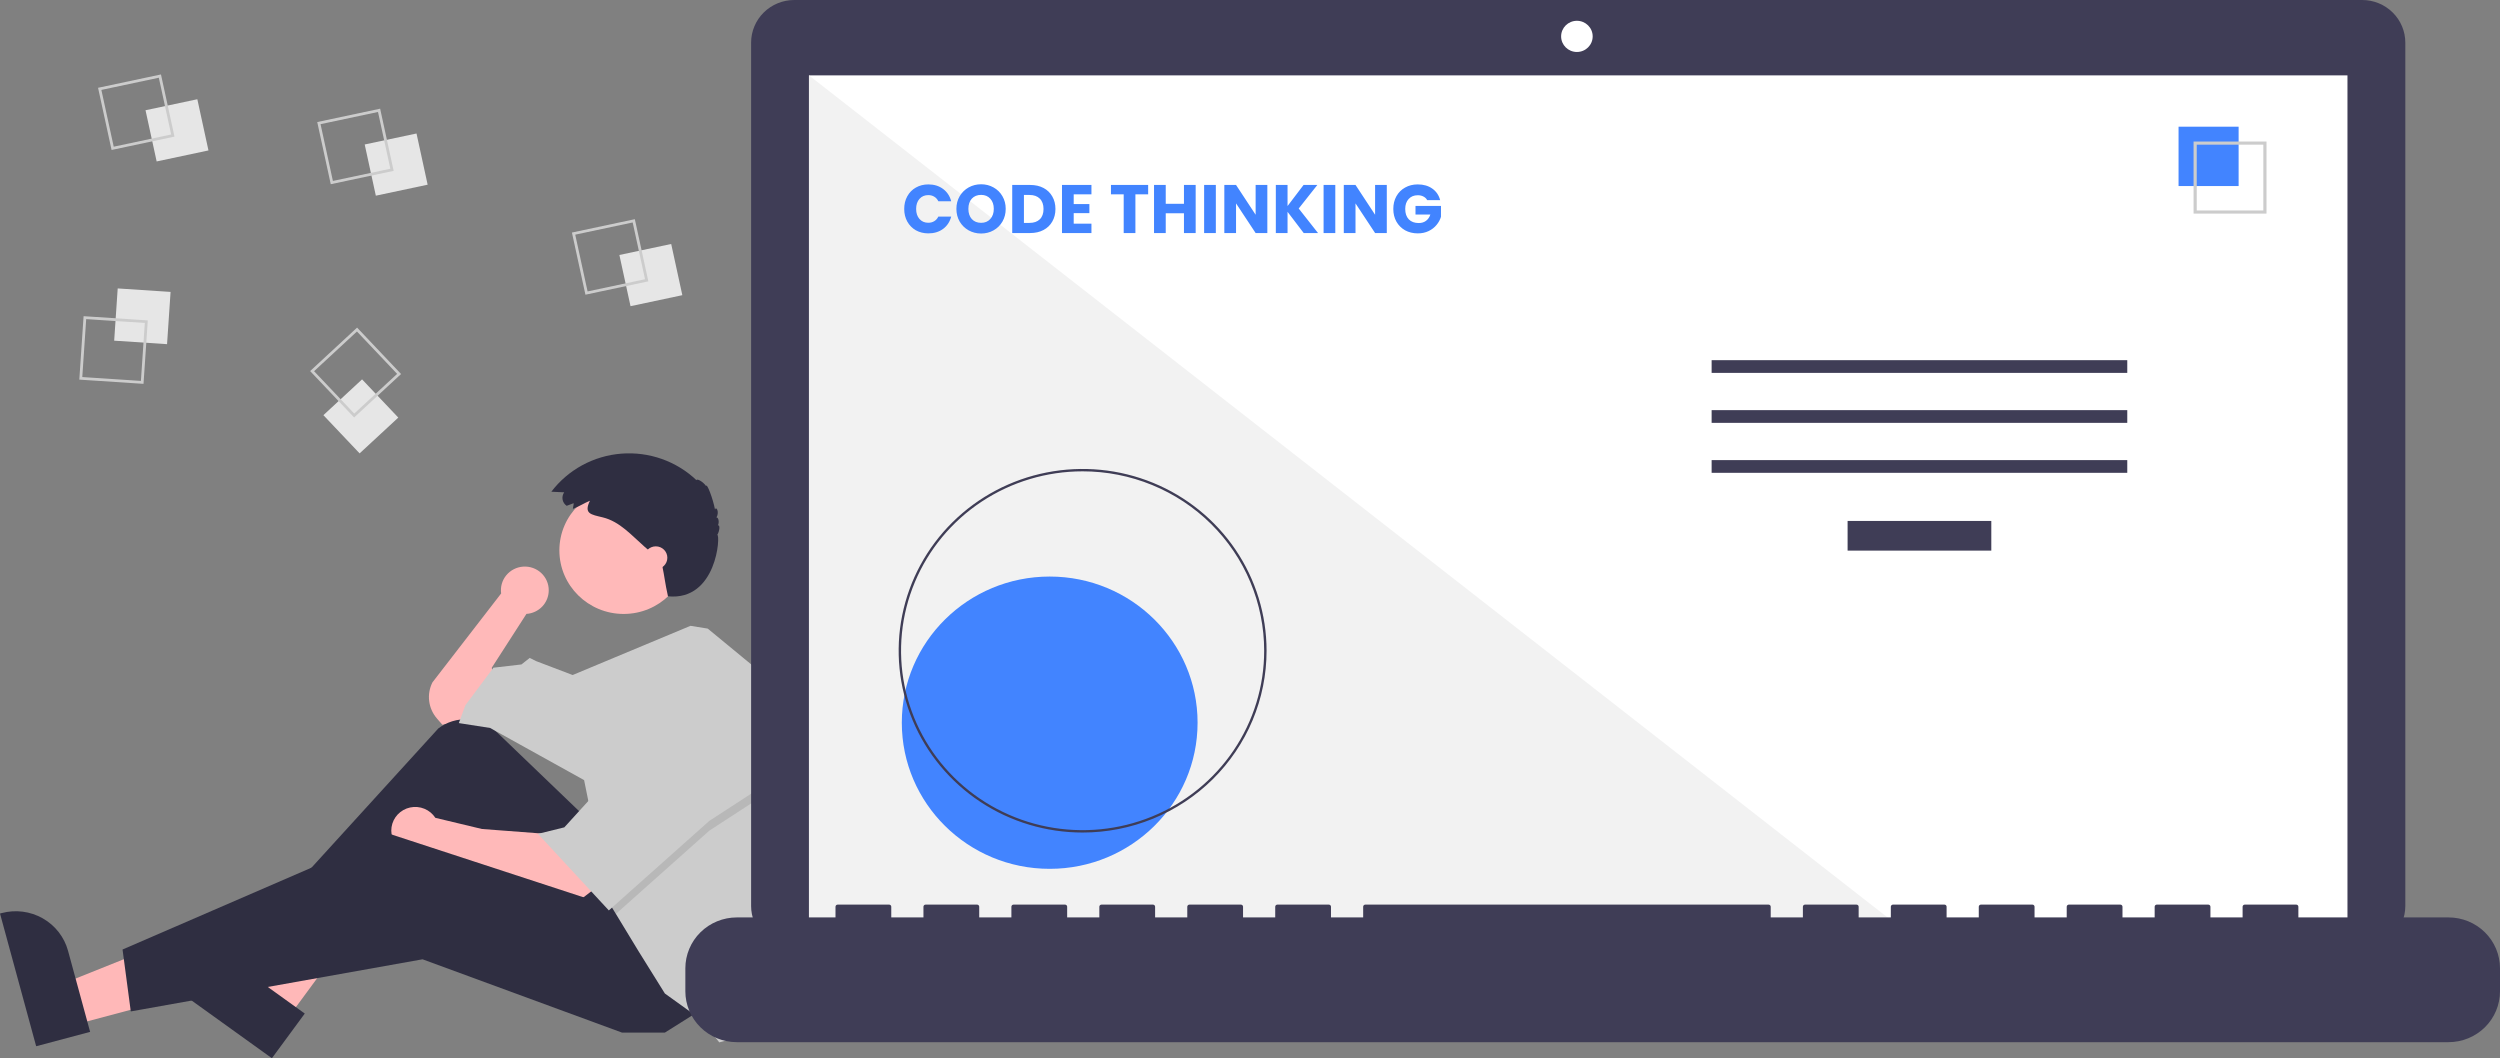 <svg width="730" height="309" viewBox="0 0 730 309" fill="none" xmlns="http://www.w3.org/2000/svg">
<rect x="0" y="0" width="730" height="309" fill="#808080" stroke="none"/>
<g clip-path="url(#clip0_555_2)">
<path d="M160.231 172.384C160.237 171.435 160.046 170.496 159.669 169.624C159.291 168.752 158.736 167.966 158.038 167.315C157.34 166.665 156.513 166.163 155.61 165.843C154.707 165.522 153.746 165.389 152.788 165.451C151.831 165.514 150.897 165.771 150.044 166.206C149.191 166.641 148.439 167.246 147.833 167.981C147.227 168.717 146.781 169.568 146.523 170.482C146.266 171.395 146.201 172.352 146.334 173.291L126.274 199.25C125.418 200.942 125.086 202.846 125.32 204.723C125.554 206.6 126.343 208.368 127.589 209.804L129.162 211.618L136.382 210.191L144.565 203.056L143.602 194.969L153.711 179.272L153.698 179.261C155.467 179.15 157.127 178.377 158.34 177.099C159.554 175.822 160.23 174.136 160.231 172.384Z" fill="#FFB9B9"/>
<path d="M21.511 299.296L18.237 287.278L63.585 269.079L68.418 286.816L21.511 299.296Z" fill="#FFB8B8"/>
<path d="M10.558 305.498L0 266.748L0.496 266.616C4.544 265.539 8.859 266.095 12.492 268.162C16.125 270.229 18.778 273.637 19.868 277.637L19.869 277.638L26.317 301.305L10.558 305.498Z" fill="#2F2E41"/>
<path d="M83.977 297.376L73.792 290.056L97.515 247.749L112.548 258.552L83.977 297.376Z" fill="#FFB8B8"/>
<path d="M79.395 309L46.553 285.397L46.855 284.987C49.32 281.637 53.031 279.392 57.172 278.745C61.312 278.099 65.543 279.104 68.934 281.541L68.935 281.541L88.993 295.957L79.395 309Z" fill="#2F2E41"/>
<path d="M170.557 238.255L144.926 213.65C142.69 211.502 139.743 210.225 136.629 210.053C133.516 209.881 130.444 210.826 127.979 212.714L79.584 265.844L83.916 272.503L130.125 241.585L161.412 282.017L191.255 267.271L170.557 238.255Z" fill="#2F2E41"/>
<path d="M159.486 243.488L140.714 242.061L127.119 238.804C126.351 237.62 125.236 236.696 123.922 236.156C122.608 235.616 121.159 235.485 119.768 235.782C118.377 236.078 117.11 236.788 116.139 237.815C115.167 238.842 114.536 240.138 114.33 241.53C114.124 242.921 114.353 244.341 114.987 245.6C115.621 246.86 116.628 247.897 117.875 248.575C119.122 249.252 120.549 249.537 121.964 249.392C123.379 249.246 124.716 248.676 125.794 247.759L125.792 247.769L133.975 251.098L169.113 262.99L173.445 259.66L159.486 243.488Z" fill="#FFB9B9"/>
<path d="M204.733 294.86L194.143 301.52H181.628L123.386 280.115L38.188 295.336L35.782 277.26L113.759 243.488L182.11 265.844L204.733 294.86Z" fill="#2F2E41"/>
<path d="M182.11 179.272C192.477 179.272 200.882 170.967 200.882 160.721C200.882 150.476 192.477 142.17 182.11 142.17C171.742 142.17 163.337 150.476 163.337 160.721C163.337 170.967 171.742 179.272 182.11 179.272Z" fill="#FFB9B9"/>
<path d="M230.682 234.788C230.682 245.984 228.897 257.11 225.392 267.756L223.987 272.028L217.248 302.471L210.028 304.373L204.733 297.714L194.143 290.103L186.442 277.736L179.838 266.862L177.778 263.466L170.558 227.791L143.121 212.569L133.976 211.142L135.901 205.91L144.084 194.969L152.267 194.018L154.673 192.115L156.599 193.067L167.212 197.107L201.623 182.74L206.658 183.553L223.986 197.823C228.416 209.656 230.683 222.172 230.682 234.788Z" fill="#CCCCCC"/>
<path opacity="0.1" d="M225.43 230.645L207.139 242.536L179.838 266.862L177.778 263.466L172.001 234.926H173.446L188.367 207.813L225.43 230.645Z" fill="black"/>
<path d="M188.368 204.958L173.446 232.071L164.782 241.585L157.081 243.488L177.778 265.844L207.14 239.682L225.43 227.79L188.368 204.958Z" fill="#CCCCCC"/>
<path d="M167.509 146.928L165.475 147.701C165.166 147.494 164.901 147.23 164.696 146.922C164.491 146.614 164.349 146.27 164.279 145.908C164.208 145.546 164.21 145.174 164.285 144.813C164.36 144.452 164.506 144.109 164.716 143.804C164.726 143.788 164.738 143.772 164.749 143.757L160.99 143.583C163.403 140.407 166.471 137.774 169.99 135.858C173.51 133.941 177.401 132.785 181.407 132.466C185.412 132.147 189.441 132.672 193.225 134.007C197.01 135.342 200.465 137.455 203.361 140.208C203.532 139.625 205.398 140.759 206.159 141.908C206.415 140.96 208.164 145.541 208.783 148.78C209.07 147.702 210.171 149.442 209.206 151.113C209.817 151.024 210.093 152.57 209.62 153.431C210.289 153.121 210.176 154.966 209.451 156.198C210.405 156.115 209.37 175.538 195.049 174.123C194.052 169.596 194.333 169.877 193.159 164.056C192.612 163.483 192.014 162.961 191.416 162.44L188.185 159.621C184.428 156.344 181.01 152.299 176.005 151.074C172.565 150.232 170.39 150.042 172.264 146.211C170.571 146.91 168.989 147.949 167.28 148.597C167.303 148.062 167.542 147.463 167.509 146.928Z" fill="#2F2E41"/>
<path d="M191.496 166.191C193.357 166.191 194.865 164.701 194.865 162.862C194.865 161.023 193.357 159.532 191.496 159.532C189.635 159.532 188.126 161.023 188.126 162.862C188.126 164.701 189.635 166.191 191.496 166.191Z" fill="#FFB9B9"/>
<path d="M34.369 84.222L33.34 99.479L48.78 100.495L49.808 85.238L34.369 84.222Z" fill="#E6E6E6"/>
<path d="M24.407 92.323L43.155 93.557L41.907 112.084L23.159 110.85L24.407 92.323ZM42.286 94.309L25.168 93.182L24.028 110.099L41.146 111.225L42.286 94.309Z" fill="#CCCCCC"/>
<path d="M121.621 38.978L106.492 42.19L109.743 57.141L124.871 53.928L121.621 38.978Z" fill="#E6E6E6"/>
<path d="M111.002 31.736L114.949 49.89L96.579 53.791L92.632 35.637L111.002 31.736ZM113.979 49.271L110.375 32.695L93.602 36.257L97.206 52.832L113.979 49.271Z" fill="#CCCCCC"/>
<path d="M105.724 110.774L94.431 121.228L105.009 132.388L116.303 121.935L105.724 110.774Z" fill="#E6E6E6"/>
<path d="M117.115 109.211L103.401 121.904L90.556 108.352L104.27 95.659L117.115 109.211ZM103.439 120.763L115.96 109.173L104.232 96.8L91.711 108.39L103.439 120.763Z" fill="#CCCCCC"/>
<path d="M689.753 0H231.924C230.269 -1.85849e-06 228.631 0.322 227.102 0.948C225.573 1.574 224.184 2.491 223.014 3.647C221.843 4.804 220.915 6.176 220.282 7.687C219.649 9.198 219.323 10.818 219.323 12.453V264.54C219.323 266.176 219.649 267.795 220.282 269.306C220.915 270.817 221.843 272.19 223.014 273.346C224.184 274.502 225.573 275.42 227.102 276.045C228.631 276.671 230.269 276.993 231.924 276.993H689.753C693.095 276.993 696.3 275.681 698.664 273.346C701.027 271.011 702.355 267.843 702.355 264.54V12.453C702.355 9.15 701.027 5.983 698.664 3.647C696.3 1.312 693.095 1.8767e-06 689.753 0Z" fill="#3F3D56"/>
<path d="M685.46 22.008H236.218V272.44H685.46V22.008Z" fill="white"/>
<path d="M460.455 15.178C463 15.178 465.062 13.139 465.062 10.624C465.062 8.11 463 6.071 460.455 6.071C457.91 6.071 455.847 8.11 455.847 10.624C455.847 13.139 457.91 15.178 460.455 15.178Z" fill="white"/>
<path d="M556.984 272.44H236.218V22.008L556.984 272.44Z" fill="#F2F2F2"/>
<path d="M306.51 253.7C330.36 253.7 349.693 234.594 349.693 211.026C349.693 187.458 330.36 168.353 306.51 168.353C282.661 168.353 263.328 187.458 263.328 211.026C263.328 234.594 282.661 253.7 306.51 253.7Z" fill="#4284FF"/>
<path d="M316.123 243.1C305.5 243.1 295.114 239.987 286.281 234.154C277.448 228.321 270.563 220.031 266.497 210.331C262.432 200.632 261.368 189.959 263.441 179.662C265.513 169.365 270.629 159.907 278.141 152.483C285.653 145.06 295.224 140.004 305.644 137.956C316.064 135.908 326.864 136.959 336.679 140.977C346.494 144.994 354.883 151.798 360.786 160.527C366.688 169.257 369.838 179.519 369.838 190.018C369.838 196.989 368.449 203.891 365.75 210.332C363.05 216.772 359.093 222.623 354.106 227.553C349.118 232.482 343.196 236.392 336.679 239.059C330.162 241.727 323.177 243.1 316.123 243.1ZM316.123 137.63C305.638 137.63 295.389 140.702 286.671 146.459C277.953 152.215 271.158 160.397 267.146 169.97C263.134 179.543 262.084 190.076 264.129 200.238C266.175 210.401 271.224 219.735 278.638 227.062C286.052 234.388 295.498 239.378 305.781 241.399C316.064 243.421 326.724 242.383 336.41 238.418C346.097 234.453 354.377 227.738 360.202 219.123C366.027 210.508 369.136 200.379 369.136 190.018C369.136 183.138 367.765 176.326 365.101 169.97C362.437 163.614 358.532 157.839 353.609 152.974C348.686 148.109 342.842 144.25 336.41 141.618C329.979 138.985 323.085 137.63 316.123 137.63L316.123 137.63Z" fill="#3F3D56"/>
<path d="M581.462 152.115H539.498V160.78H581.462V152.115Z" fill="#3F3D56"/>
<path d="M621.164 105.17H499.795V108.883H621.164V105.17Z" fill="#3F3D56"/>
<path d="M621.164 119.76H499.795V123.474H621.164V119.76Z" fill="#3F3D56"/>
<path d="M621.164 134.351H499.795V138.064H621.164V134.351Z" fill="#3F3D56"/>
<path d="M653.676 36.995H636.138V54.326H653.676V36.995Z" fill="#4284FF"/>
<path d="M661.818 62.372H640.523V41.328H661.818V62.372ZM641.449 61.457H660.892V42.243H641.449L641.449 61.457Z" fill="#CCCCCC"/>
<path d="M714.968 267.887H671.125V264.765C671.125 264.684 671.109 264.603 671.077 264.528C671.046 264.453 671 264.385 670.942 264.327C670.883 264.27 670.814 264.224 670.738 264.193C670.662 264.162 670.581 264.146 670.499 264.146H655.467C655.384 264.146 655.303 264.162 655.227 264.193C655.151 264.224 655.082 264.27 655.024 264.327C654.966 264.385 654.919 264.453 654.888 264.528C654.856 264.603 654.84 264.684 654.84 264.765V267.887H645.445V264.765C645.445 264.684 645.429 264.603 645.398 264.528C645.366 264.453 645.32 264.385 645.262 264.327C645.204 264.27 645.135 264.224 645.059 264.193C644.983 264.162 644.901 264.146 644.819 264.146H629.787C629.705 264.146 629.623 264.162 629.547 264.193C629.471 264.224 629.402 264.27 629.344 264.327C629.286 264.385 629.24 264.453 629.208 264.528C629.177 264.603 629.161 264.684 629.161 264.765V267.887H619.766V264.765C619.766 264.684 619.75 264.603 619.718 264.528C619.687 264.453 619.641 264.385 619.582 264.327C619.524 264.27 619.455 264.224 619.379 264.193C619.303 264.162 619.222 264.146 619.14 264.146H604.108C604.025 264.146 603.944 264.162 603.868 264.193C603.792 264.224 603.723 264.27 603.665 264.327C603.607 264.385 603.56 264.453 603.529 264.528C603.497 264.603 603.481 264.684 603.481 264.765V267.887H594.086V264.765C594.086 264.684 594.07 264.603 594.039 264.528C594.007 264.453 593.961 264.385 593.903 264.327C593.845 264.27 593.776 264.224 593.7 264.193C593.624 264.162 593.542 264.146 593.46 264.146H578.428C578.346 264.146 578.264 264.162 578.188 264.193C578.112 264.224 578.043 264.27 577.985 264.327C577.927 264.385 577.881 264.453 577.849 264.528C577.818 264.603 577.802 264.684 577.802 264.765V267.887H568.407V264.765C568.407 264.684 568.391 264.603 568.359 264.528C568.328 264.453 568.281 264.385 568.223 264.327C568.165 264.27 568.096 264.224 568.02 264.193C567.944 264.162 567.863 264.146 567.78 264.146H552.749C552.666 264.146 552.585 264.162 552.509 264.193C552.433 264.224 552.364 264.27 552.306 264.327C552.247 264.385 552.201 264.453 552.17 264.528C552.138 264.603 552.122 264.684 552.122 264.765V267.887H542.727V264.765C542.727 264.684 542.711 264.603 542.68 264.528C542.648 264.453 542.602 264.385 542.544 264.327C542.486 264.27 542.417 264.224 542.341 264.193C542.265 264.162 542.183 264.146 542.101 264.146H527.069C526.987 264.146 526.905 264.162 526.829 264.193C526.753 264.224 526.684 264.27 526.626 264.327C526.568 264.385 526.522 264.453 526.49 264.528C526.459 264.603 526.443 264.684 526.443 264.765V267.887H517.048V264.765C517.048 264.684 517.031 264.603 517 264.528C516.969 264.453 516.922 264.385 516.864 264.327C516.806 264.27 516.737 264.224 516.661 264.193C516.585 264.162 516.504 264.146 516.421 264.146H398.671C398.589 264.146 398.507 264.162 398.431 264.193C398.355 264.224 398.286 264.27 398.228 264.327C398.17 264.385 398.124 264.453 398.092 264.528C398.061 264.603 398.045 264.684 398.045 264.765V267.887H388.65V264.765C388.65 264.684 388.634 264.603 388.602 264.528C388.571 264.453 388.525 264.385 388.466 264.327C388.408 264.27 388.339 264.224 388.263 264.193C388.187 264.162 388.106 264.146 388.024 264.146H372.992C372.909 264.146 372.828 264.162 372.752 264.193C372.676 264.224 372.607 264.27 372.549 264.327C372.491 264.385 372.444 264.453 372.413 264.528C372.381 264.603 372.365 264.684 372.365 264.765V267.887H362.97V264.765C362.97 264.684 362.954 264.603 362.923 264.528C362.891 264.453 362.845 264.385 362.787 264.327C362.729 264.27 362.66 264.224 362.584 264.193C362.508 264.162 362.426 264.146 362.344 264.146H347.312C347.23 264.146 347.148 264.162 347.072 264.193C346.996 264.224 346.927 264.27 346.869 264.327C346.811 264.385 346.765 264.453 346.733 264.528C346.702 264.603 346.686 264.684 346.686 264.765V267.887H337.291V264.765C337.291 264.684 337.275 264.603 337.243 264.528C337.212 264.453 337.165 264.385 337.107 264.327C337.049 264.27 336.98 264.224 336.904 264.193C336.828 264.162 336.747 264.146 336.664 264.146H321.632C321.55 264.146 321.469 264.162 321.393 264.193C321.317 264.224 321.248 264.27 321.19 264.327C321.131 264.385 321.085 264.453 321.054 264.528C321.022 264.603 321.006 264.684 321.006 264.765V267.887H311.611V264.765C311.611 264.684 311.595 264.603 311.563 264.528C311.532 264.453 311.486 264.385 311.428 264.327C311.37 264.27 311.301 264.224 311.225 264.193C311.149 264.162 311.067 264.146 310.985 264.146H295.953C295.871 264.146 295.789 264.162 295.713 264.193C295.637 264.224 295.568 264.27 295.51 264.327C295.452 264.385 295.406 264.453 295.374 264.528C295.343 264.603 295.327 264.684 295.327 264.765V267.887H285.932V264.765C285.932 264.684 285.915 264.603 285.884 264.528C285.852 264.453 285.806 264.385 285.748 264.327C285.69 264.27 285.621 264.224 285.545 264.193C285.469 264.162 285.387 264.146 285.305 264.146H270.273C270.107 264.146 269.948 264.211 269.83 264.327C269.713 264.444 269.647 264.601 269.647 264.765V267.887H260.252V264.765C260.252 264.684 260.236 264.603 260.204 264.528C260.173 264.453 260.127 264.385 260.069 264.327C260.01 264.27 259.941 264.224 259.865 264.193C259.789 264.162 259.708 264.146 259.626 264.146H244.594C244.428 264.146 244.268 264.211 244.151 264.327C244.033 264.444 243.967 264.601 243.967 264.765V267.887H215.156C211.169 267.887 207.346 269.452 204.527 272.238C201.708 275.023 200.124 278.802 200.124 282.742V289.459C200.124 293.398 201.708 297.177 204.527 299.962C207.346 302.748 211.169 304.313 215.156 304.313H714.968C718.955 304.313 722.778 302.748 725.597 299.962C728.416 297.177 730 293.398 730 289.459V282.742C730 280.791 729.611 278.859 728.856 277.057C728.1 275.255 726.993 273.617 725.597 272.238C724.201 270.858 722.544 269.764 720.721 269.018C718.897 268.271 716.942 267.887 714.968 267.887Z" fill="#3F3D56"/>
<path d="M264.032 61.008C264.032 59.621 264.332 58.388 264.932 57.307C265.532 56.214 266.366 55.367 267.432 54.767C268.512 54.154 269.732 53.847 271.092 53.847C272.759 53.847 274.186 54.288 275.372 55.167C276.559 56.047 277.352 57.248 277.752 58.767H273.992C273.712 58.181 273.312 57.734 272.792 57.428C272.286 57.121 271.706 56.968 271.052 56.968C269.999 56.968 269.146 57.334 268.492 58.068C267.839 58.801 267.512 59.781 267.512 61.008C267.512 62.234 267.839 63.214 268.492 63.947C269.146 64.681 269.999 65.047 271.052 65.047C271.706 65.047 272.286 64.894 272.792 64.588C273.312 64.281 273.712 63.834 273.992 63.248H277.752C277.352 64.767 276.559 65.968 275.372 66.847C274.186 67.714 272.759 68.147 271.092 68.147C269.732 68.147 268.512 67.847 267.432 67.248C266.366 66.634 265.532 65.787 264.932 64.707C264.332 63.627 264.032 62.394 264.032 61.008ZM286.487 68.188C285.167 68.188 283.953 67.881 282.847 67.267C281.753 66.654 280.88 65.801 280.227 64.707C279.587 63.601 279.267 62.361 279.267 60.987C279.267 59.614 279.587 58.381 280.227 57.288C280.88 56.194 281.753 55.341 282.847 54.727C283.953 54.114 285.167 53.807 286.487 53.807C287.807 53.807 289.013 54.114 290.107 54.727C291.213 55.341 292.08 56.194 292.707 57.288C293.347 58.381 293.667 59.614 293.667 60.987C293.667 62.361 293.347 63.601 292.707 64.707C292.067 65.801 291.2 66.654 290.107 67.267C289.013 67.881 287.807 68.188 286.487 68.188ZM286.487 65.067C287.607 65.067 288.5 64.694 289.167 63.947C289.847 63.201 290.187 62.214 290.187 60.987C290.187 59.748 289.847 58.761 289.167 58.028C288.5 57.281 287.607 56.907 286.487 56.907C285.353 56.907 284.447 57.274 283.767 58.008C283.1 58.741 282.767 59.734 282.767 60.987C282.767 62.227 283.1 63.221 283.767 63.968C284.447 64.701 285.353 65.067 286.487 65.067ZM300.829 54.008C302.309 54.008 303.603 54.301 304.709 54.888C305.816 55.474 306.669 56.301 307.269 57.367C307.883 58.421 308.189 59.641 308.189 61.028C308.189 62.401 307.883 63.621 307.269 64.688C306.669 65.754 305.809 66.581 304.689 67.168C303.583 67.754 302.296 68.047 300.829 68.047H295.569V54.008H300.829ZM300.609 65.088C301.903 65.088 302.909 64.734 303.629 64.028C304.349 63.321 304.709 62.321 304.709 61.028C304.709 59.734 304.349 58.727 303.629 58.008C302.909 57.288 301.903 56.928 300.609 56.928H298.989V65.088H300.609ZM313.521 56.748V59.587H318.101V62.227H313.521V65.308H318.701V68.047H310.101V54.008H318.701V56.748H313.521ZM335.259 54.008V56.748H331.539V68.047H328.119V56.748H324.399V54.008H335.259ZM349.136 54.008V68.047H345.716V62.267H340.396V68.047H336.976V54.008H340.396V59.508H345.716V54.008H349.136ZM355.025 54.008V68.047H351.605V54.008H355.025ZM370.063 68.047H366.643L360.923 59.388V68.047H357.503V54.008H360.923L366.643 62.708V54.008H370.063V68.047ZM380.682 68.047L375.962 61.847V68.047H372.542V54.008H375.962V60.167L380.642 54.008H384.662L379.222 60.888L384.862 68.047H380.682ZM389.907 54.008V68.047H386.487V54.008H389.907ZM404.946 68.047H401.526L395.806 59.388V68.047H392.386V54.008H395.806L401.526 62.708V54.008H404.946V68.047ZM416.745 58.447C416.491 57.981 416.125 57.627 415.645 57.388C415.178 57.134 414.625 57.008 413.985 57.008C412.878 57.008 411.991 57.374 411.325 58.108C410.658 58.828 410.325 59.794 410.325 61.008C410.325 62.301 410.671 63.314 411.365 64.047C412.071 64.767 413.038 65.127 414.265 65.127C415.105 65.127 415.811 64.914 416.385 64.487C416.971 64.061 417.398 63.447 417.665 62.648H413.325V60.127H420.765V63.307C420.511 64.161 420.078 64.954 419.465 65.688C418.865 66.421 418.098 67.014 417.165 67.468C416.231 67.921 415.178 68.147 414.005 68.147C412.618 68.147 411.378 67.847 410.285 67.248C409.205 66.634 408.358 65.787 407.745 64.707C407.145 63.627 406.845 62.394 406.845 61.008C406.845 59.621 407.145 58.388 407.745 57.307C408.358 56.214 409.205 55.367 410.285 54.767C411.365 54.154 412.598 53.847 413.985 53.847C415.665 53.847 417.078 54.254 418.225 55.068C419.385 55.881 420.151 57.008 420.525 58.447H416.745Z" fill="#4284FF"/>
<path d="M57.621 28.978L42.492 32.19L45.743 47.141L60.871 43.928L57.621 28.978Z" fill="#E6E6E6"/>
<path d="M47.002 21.736L50.95 39.89L32.579 43.791L28.632 25.637L47.002 21.736ZM49.979 39.271L46.375 22.695L29.602 26.257L33.206 42.832L49.979 39.271Z" fill="#CCCCCC"/>
<path d="M195.989 71.241L180.86 74.454L184.111 89.404L199.24 86.192L195.989 71.241Z" fill="#E6E6E6"/>
<path d="M185.37 64L189.318 82.154L170.947 86.055L167 67.901L185.37 64ZM188.347 81.534L184.743 64.959L167.97 68.52L171.574 85.096L188.347 81.534Z" fill="#CCCCCC"/>
</g>
<defs>
<clipPath id="clip0_555_2">
<rect width="730" height="309" fill="white"/>
</clipPath>
</defs>
</svg>
